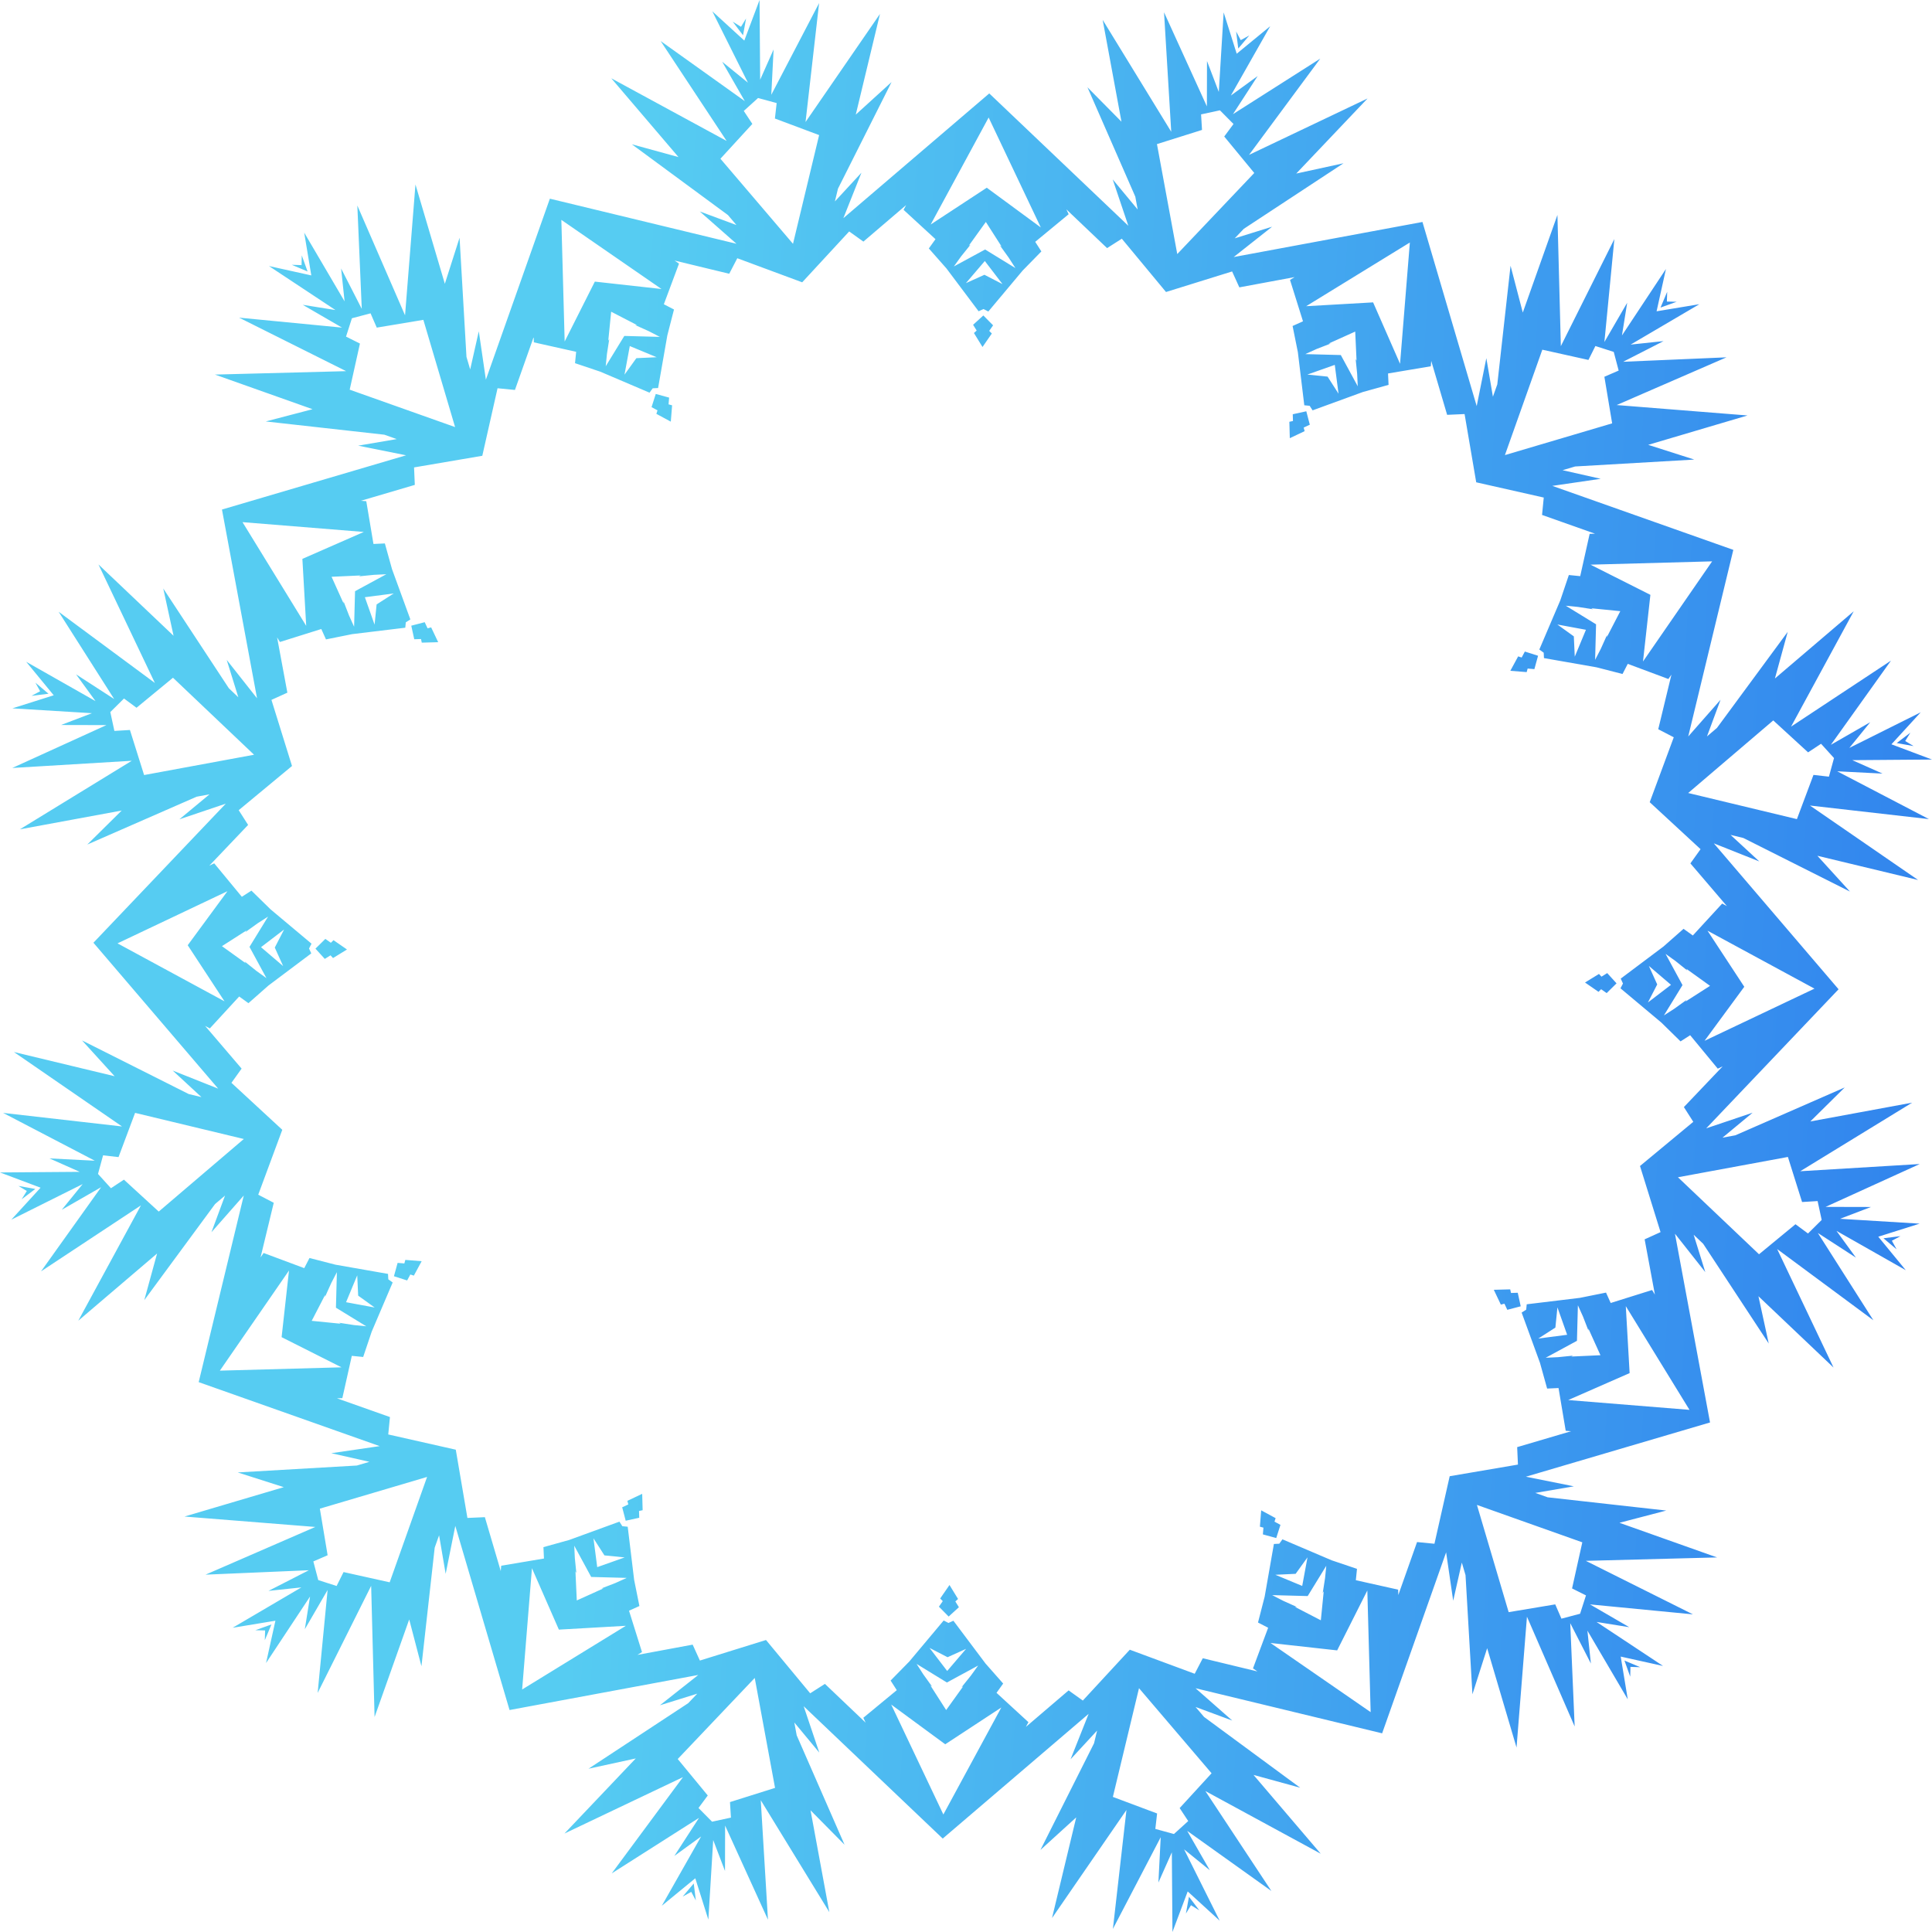 <svg width="92" height="92" viewBox="0 0 92 92" fill="none" xmlns="http://www.w3.org/2000/svg">
<path d="M89.69 58.965L90.313 59.491L90.089 59.083L90.499 58.864L89.69 58.965ZM77.354 79.073L77.63 79.84L77.64 79.375L78.105 79.39L77.354 79.073ZM56.617 90.319L56.473 91.121L56.714 90.724L57.109 90.969L56.617 90.319ZM33.035 89.69L32.509 90.313L32.917 90.089L33.136 90.499L33.035 89.69ZM12.927 77.354L12.16 77.63L12.625 77.64L12.61 78.105L12.927 77.354ZM1.681 56.617L0.879 56.473L1.277 56.714L1.031 57.109L1.681 56.617ZM2.31 33.035L1.687 32.509L1.911 32.917L1.501 33.136L2.31 33.035ZM14.646 12.927L14.37 12.16L14.36 12.625L13.895 12.61L14.646 12.927ZM35.383 1.681L35.527 0.879L35.286 1.277L34.891 1.031L35.383 1.681ZM58.965 2.31L59.491 1.687L59.083 1.911L58.864 1.501L58.965 2.31ZM79.073 14.646L79.84 14.37L79.375 14.36L79.39 13.895L79.073 14.646ZM90.319 35.383L91.121 35.527L90.724 35.286L90.969 34.891L90.319 35.383ZM86.747 58.092L86.095 58.738L85.499 58.297L83.763 59.727L79.902 56.06L85.138 55.093L85.813 57.239L86.553 57.194L86.747 58.092ZM75.242 76.845L74.354 77.079L74.059 76.399L71.841 76.769L70.33 71.663L75.348 73.444L74.86 75.64L75.523 75.971L75.242 76.845ZM55.902 87.334L55.016 87.092L55.1 86.356L52.994 85.567L54.238 80.39L57.694 84.441L56.174 86.099L56.582 86.717L55.902 87.334ZM33.908 86.747L33.262 86.095L33.703 85.499L32.273 83.763L35.94 79.902L36.907 85.138L34.761 85.813L34.806 86.553L33.908 86.747ZM15.155 75.242L14.921 74.354L15.601 74.059L15.231 71.841L20.337 70.33L18.556 75.348L16.36 74.86L16.029 75.523L15.155 75.242ZM4.667 55.902L4.908 55.016L5.644 55.1L6.433 52.994L11.61 54.238L7.559 57.694L5.901 56.174L5.283 56.582L4.667 55.902ZM5.253 33.908L5.905 33.262L6.501 33.703L8.237 32.273L12.098 35.94L6.862 36.907L6.187 34.761L5.447 34.806L5.253 33.908ZM16.758 15.155L17.646 14.921L17.941 15.601L20.16 15.231L21.671 20.337L16.652 18.556L17.14 16.36L16.477 16.029L16.758 15.155ZM36.098 4.667L36.984 4.908L36.9 5.644L39.006 6.433L37.762 11.61L34.306 7.559L35.826 5.901L35.418 5.283L36.098 4.667ZM58.092 5.253L58.738 5.905L58.297 6.501L59.727 8.237L56.06 12.098L55.093 6.862L57.239 6.187L57.194 5.447L58.092 5.253ZM76.845 16.758L77.079 17.646L76.399 17.941L76.769 20.16L71.663 21.671L73.444 16.652L75.64 17.14L75.971 16.477L76.845 16.758ZM87.334 36.098L87.092 36.984L86.356 36.9L85.567 39.006L80.39 37.762L84.441 34.306L86.099 35.826L86.717 35.418L87.334 36.098ZM78.915 46.878L78.517 45.996L79.571 46.896L78.471 47.738L78.915 46.878ZM74.944 30.303L74.159 29.738L75.521 29.99L74.989 31.27L74.944 30.303ZM63.218 17.934L62.255 17.837L63.561 17.375L63.74 18.748L63.218 17.934ZM46.878 13.085L45.996 13.483L46.896 12.429L47.738 13.529L46.878 13.085ZM30.303 17.056L29.738 17.841L29.99 16.479L31.27 17.011L30.303 17.056ZM17.934 28.782L17.837 29.745L17.375 28.439L18.748 28.26L17.934 28.782ZM13.085 45.122L13.483 46.004L12.429 45.104L13.529 44.262L13.085 45.122ZM17.056 61.697L17.841 62.262L16.479 62.01L17.011 60.73L17.056 61.697ZM28.782 74.066L29.745 74.163L28.439 74.626L28.26 73.252L28.782 74.066ZM45.122 78.915L46.004 78.517L45.104 79.571L44.262 78.471L45.122 78.915ZM61.697 74.944L62.262 74.159L62.01 75.521L60.73 74.989L61.697 74.944ZM74.066 63.218L74.163 62.255L74.626 63.561L73.252 63.74L74.066 63.218ZM80.119 46.91L79.312 45.422L79.79 45.766L80.35 46.216L80.302 46.134L81.431 46.945L80.26 47.695L80.312 47.616L79.729 48.035L79.234 48.353L80.119 46.91ZM76.003 29.729L74.561 28.844L75.146 28.902L75.856 29.012L75.773 28.965L77.157 29.103L76.518 30.338L76.523 30.243L76.228 30.898L75.958 31.421L76.003 29.729ZM63.848 16.907L62.156 16.862L62.692 16.62L63.362 16.36L63.267 16.36L64.534 15.789L64.598 17.177L64.555 17.092L64.627 17.807L64.655 18.395L63.848 16.907ZM46.91 11.881L45.422 12.688L45.766 12.21L46.216 11.65L46.134 11.698L46.945 10.569L47.695 11.74L47.616 11.688L48.035 12.271L48.353 12.766L46.91 11.881ZM29.729 15.997L28.844 17.44L28.902 16.854L29.012 16.144L28.965 16.227L29.103 14.843L30.338 15.482L30.243 15.477L30.898 15.772L31.421 16.042L29.729 15.997ZM16.907 28.152L16.862 29.844L16.62 29.308L16.36 28.638L16.36 28.733L15.789 27.466L17.177 27.402L17.092 27.445L17.807 27.373L18.395 27.345L16.907 28.152ZM11.881 45.09L12.688 46.578L12.21 46.234L11.65 45.784L11.698 45.866L10.569 45.055L11.74 44.305L11.688 44.384L12.271 43.965L12.766 43.647L11.881 45.09ZM15.997 62.271L17.44 63.156L16.854 63.098L16.144 62.988L16.227 63.035L14.843 62.897L15.482 61.662L15.477 61.757L15.772 61.102L16.042 60.579L15.997 62.271ZM28.152 75.093L29.844 75.138L29.308 75.38L28.638 75.64L28.733 75.639L27.466 76.212L27.402 74.823L27.445 74.908L27.373 74.193L27.345 73.605L28.152 75.093ZM45.09 80.119L46.578 79.312L46.234 79.79L45.784 80.35L45.866 80.302L45.055 81.431L44.305 80.26L44.384 80.312L43.965 79.729L43.647 79.234L45.09 80.119ZM62.271 76.003L63.156 74.561L63.098 75.146L62.988 75.856L63.035 75.773L62.897 77.157L61.662 76.518L61.757 76.523L61.102 76.228L60.579 75.958L62.271 76.003ZM75.093 63.848L75.138 62.156L75.38 62.692L75.64 63.362L75.639 63.267L76.212 64.534L74.823 64.598L74.908 64.555L74.193 64.627L73.605 64.655L75.093 63.848ZM83.061 46.989L81.309 44.318L86.404 47.078L81.169 49.562L83.061 46.989ZM78.59 28.326L75.738 26.889L81.53 26.731L78.238 31.5L78.59 28.326ZM65.386 14.399L62.198 14.581L67.136 11.548L66.669 17.324L65.386 14.399ZM46.989 8.939L44.318 10.691L47.078 5.596L49.562 10.831L46.989 8.939ZM28.326 13.41L26.889 16.262L26.731 10.47L31.5 13.762L28.326 13.41ZM14.399 26.613L14.581 29.802L11.548 24.864L17.324 25.331L14.399 26.613ZM8.939 45.011L10.691 47.682L5.596 44.922L10.831 42.438L8.939 45.011ZM13.41 63.674L16.262 65.111L10.47 65.269L13.762 60.5L13.41 63.674ZM26.613 77.601L29.802 77.419L24.864 80.452L25.331 74.676L26.613 77.601ZM45.011 83.061L47.682 81.309L44.922 86.404L42.438 81.169L45.011 83.061ZM63.674 78.59L65.111 75.738L65.269 81.53L60.5 78.238L63.674 78.59ZM77.601 65.386L77.419 62.198L80.452 67.136L74.676 66.669L77.601 65.386ZM87.551 47.108L81.611 40.16L83.776 41.021L82.408 39.757L83.014 39.903L88.092 42.455L86.542 40.751L91.337 41.904L86.189 38.359L91.853 39.005L87.486 36.728L89.645 36.838L88.204 36.198L92 36.169L90.068 35.443L91.461 33.92L88.064 35.615L89.058 34.391L87.184 35.467L90.046 31.459L85.289 34.601L88.272 29.109L84.52 32.309L85.129 30.088L81.759 34.664L81.284 35.068L81.931 33.322L80.392 35.07L82.539 26.184L73.92 23.137L76.225 22.8L74.408 22.39L75.006 22.213L80.68 21.884L78.486 21.183L83.215 19.784L76.985 19.288L82.213 17.016L77.292 17.227L79.216 16.243L77.649 16.409L80.922 14.486L78.885 14.824L79.331 12.808L77.236 15.974L77.485 14.417L76.4 16.286L76.874 11.384L74.326 16.483L74.163 10.236L72.514 14.883L71.931 12.655L71.3 18.303L71.091 18.891L70.778 17.055L70.319 19.338L67.736 10.57L58.748 12.24L60.576 10.796L58.797 11.349L59.227 10.897L63.976 7.775L61.725 8.265L65.121 4.689L59.478 7.375L62.869 2.792L58.713 5.436L59.888 3.622L58.613 4.549L60.486 1.248L58.891 2.558L58.269 0.59L58.038 4.379L57.476 2.906L57.471 5.067L55.43 0.585L55.773 6.275L52.508 0.946L53.403 5.795L51.784 4.157L54.062 9.364L54.175 9.977L52.986 8.543L53.73 10.751L47.108 4.449L40.16 10.389L41.021 8.224L39.757 9.592L39.903 8.986L42.455 3.908L40.751 5.458L41.904 0.663L38.359 5.811L39.005 0.147L36.728 4.514L36.838 2.355L36.198 3.796L36.169 0L35.443 1.932L33.92 0.539L35.615 3.936L34.391 2.942L35.467 4.816L31.459 1.954L34.601 6.711L29.109 3.728L32.309 7.48L30.088 6.871L34.664 10.241L35.068 10.716L33.322 10.069L35.07 11.608L26.184 9.461L23.137 18.08L22.8 15.775L22.39 17.592L22.213 16.994L21.884 11.32L21.183 13.514L19.784 8.785L19.288 15.015L17.016 9.787L17.227 14.708L16.243 12.784L16.409 14.351L14.486 11.078L14.824 13.115L12.808 12.669L15.974 14.764L14.417 14.515L16.286 15.6L11.384 15.126L16.483 17.674L10.236 17.837L14.883 19.486L12.655 20.069L18.303 20.7L18.891 20.909L17.055 21.222L19.338 21.681L10.57 24.264L12.24 33.252L10.796 31.424L11.349 33.203L10.897 32.773L7.775 28.024L8.265 30.275L4.689 26.879L7.375 32.522L2.792 29.131L5.436 33.287L3.622 32.112L4.549 33.387L1.248 31.514L2.558 33.109L0.59 33.731L4.379 33.962L2.906 34.524L5.067 34.529L0.585 36.57L6.275 36.227L0.946 39.492L5.795 38.597L4.157 40.216L9.364 37.938L9.977 37.825L8.543 39.014L10.751 38.27L4.449 44.892L10.389 51.84L8.224 50.979L9.592 52.243L8.986 52.097L3.908 49.545L5.458 51.249L0.663 50.096L5.811 53.641L0.147 52.995L4.514 55.272L2.355 55.162L3.796 55.802L0 55.831L1.932 56.557L0.539 58.08L3.936 56.385L2.942 57.609L4.816 56.533L1.954 60.541L6.711 57.399L3.728 62.891L7.48 59.691L6.871 61.912L10.241 57.336L10.716 56.932L10.069 58.678L11.608 56.93L9.461 65.816L18.08 68.863L15.775 69.2L17.591 69.61L16.994 69.787L11.32 70.116L13.514 70.817L8.785 72.216L15.015 72.712L9.787 74.984L14.708 74.773L12.784 75.757L14.351 75.591L11.078 77.513L13.115 77.177L12.669 79.192L14.764 76.026L14.515 77.583L15.6 75.714L15.126 80.616L17.674 75.516L17.837 81.764L19.486 77.117L20.069 79.345L20.7 73.697L20.909 73.109L21.222 74.945L21.681 72.662L24.264 81.43L33.252 79.76L31.424 81.204L33.203 80.651L32.773 81.103L28.024 84.225L30.275 83.735L26.879 87.311L32.522 84.626L29.131 89.208L33.287 86.564L32.112 88.378L33.387 87.451L31.514 90.752L33.109 89.442L33.731 91.41L33.962 87.621L34.524 89.094L34.529 86.933L36.57 91.415L36.227 85.725L39.492 91.054L38.597 86.205L40.216 87.843L37.938 82.636L37.825 82.023L39.014 83.457L38.27 81.249L44.892 87.551L51.84 81.611L50.979 83.776L52.243 82.408L52.097 83.014L49.545 88.092L51.249 86.542L50.096 91.337L53.641 86.189L52.995 91.853L55.272 87.486L55.162 89.645L55.802 88.204L55.831 92L56.557 90.068L58.08 91.461L56.385 88.064L57.609 89.058L56.533 87.184L60.541 90.046L57.399 85.289L62.891 88.272L59.691 84.52L61.912 85.129L57.336 81.759L56.932 81.284L58.678 81.931L56.93 80.392L65.816 82.539L68.863 73.92L69.2 76.225L69.61 74.408L69.787 75.006L70.116 80.68L70.817 78.486L72.216 83.215L72.712 76.985L74.984 82.213L74.773 77.292L75.757 79.216L75.591 77.649L77.513 80.922L77.177 78.885L79.192 79.331L76.026 77.236L77.583 77.485L75.714 76.4L80.616 76.874L75.516 74.326L81.764 74.163L77.117 72.514L79.345 71.931L73.697 71.3L73.109 71.091L74.945 70.778L72.662 70.319L81.43 67.736L79.76 58.748L81.204 60.576L80.651 58.797L81.103 59.227L84.225 63.976L83.735 61.725L87.311 65.121L84.626 59.478L89.208 62.869L86.564 58.713L88.378 59.888L87.451 58.613L90.752 60.486L89.442 58.891L91.41 58.269L87.621 58.038L89.094 57.476L86.933 57.471L91.415 55.43L85.725 55.773L91.054 52.508L86.205 53.403L87.843 51.784L82.636 54.062L82.023 54.175L83.457 52.986L81.249 53.73L87.551 47.108ZM78.558 38.2L80.979 40.437L80.495 41.114L82.234 43.149L82.008 43.027L80.611 44.547L80.169 44.23L79.215 45.071L77.178 46.6L77.284 46.835L77.166 47.063L79.118 48.699L80.026 49.59L80.484 49.296L81.799 50.889L82.031 50.779L80.185 52.718L80.633 53.42L78.095 55.524L79.074 58.672L78.316 59.016L78.805 61.648L78.671 61.429L76.7 62.047L76.477 61.552L75.23 61.803L72.701 62.109L72.676 62.365L72.459 62.504L73.332 64.896L73.673 66.122L74.216 66.097L74.558 68.133L74.814 68.154L72.246 68.911L72.283 69.742L69.033 70.296L68.307 73.512L67.479 73.431L66.586 75.954L66.579 75.698L64.564 75.248L64.618 74.707L63.412 74.3L61.069 73.301L60.919 73.51L60.662 73.522L60.222 76.031L59.905 77.263L60.388 77.512L59.666 79.447L59.877 79.593L57.275 78.964L56.891 79.703L53.8 78.558L51.563 80.979L50.886 80.495L48.851 82.234L48.973 82.008L47.453 80.611L47.77 80.169L46.929 79.215L45.4 77.178L45.165 77.284L44.937 77.166L43.301 79.118L42.41 80.026L42.704 80.484L41.111 81.799L41.221 82.031L39.282 80.185L38.58 80.633L36.476 78.095L33.328 79.074L32.984 78.316L30.352 78.805L30.571 78.671L29.953 76.7L30.448 76.477L30.197 75.23L29.891 72.701L29.635 72.676L29.496 72.459L27.104 73.332L25.878 73.673L25.903 74.216L23.867 74.558L23.846 74.814L23.089 72.246L22.258 72.283L21.704 69.033L18.488 68.307L18.569 67.479L16.046 66.586L16.302 66.579L16.753 64.564L17.294 64.618L17.7 63.412L18.699 61.07L18.49 60.919L18.478 60.662L15.969 60.222L14.738 59.905L14.488 60.388L12.553 59.666L12.407 59.877L13.036 57.275L12.297 56.891L13.442 53.8L11.021 51.563L11.505 50.886L9.766 48.851L9.991 48.973L11.389 47.453L11.831 47.77L12.785 46.929L14.822 45.4L14.716 45.166L14.834 44.937L12.882 43.301L11.973 42.411L11.516 42.704L10.201 41.111L9.969 41.221L11.815 39.282L11.367 38.58L13.905 36.476L12.926 33.328L13.684 32.984L13.195 30.352L13.329 30.571L15.3 29.953L15.523 30.448L16.77 30.197L19.299 29.891L19.324 29.635L19.541 29.496L18.668 27.104L18.327 25.878L17.784 25.903L17.442 23.867L17.186 23.846L19.753 23.09L19.717 22.258L22.967 21.704L23.693 18.488L24.521 18.569L25.414 16.046L25.421 16.302L27.436 16.753L27.382 17.294L28.588 17.7L30.93 18.699L31.081 18.49L31.338 18.478L31.778 15.969L32.095 14.738L31.612 14.488L32.334 12.553L32.123 12.407L34.725 13.036L35.109 12.297L38.2 13.443L40.437 11.021L41.114 11.505L43.149 9.766L43.027 9.992L44.547 11.389L44.23 11.831L45.071 12.785L46.6 14.822L46.835 14.716L47.063 14.834L48.699 12.882L49.589 11.973L49.296 11.516L50.889 10.201L50.779 9.969L52.718 11.815L53.42 11.367L55.524 13.905L58.672 12.926L59.016 13.684L61.648 13.195L61.429 13.329L62.047 15.3L61.552 15.523L61.803 16.77L62.109 19.299L62.365 19.324L62.504 19.541L64.896 18.668L66.122 18.327L66.097 17.784L68.133 17.442L68.154 17.186L68.911 19.754L69.742 19.717L70.296 22.967L73.512 23.693L73.431 24.521L75.954 25.414L75.698 25.421L75.248 27.436L74.707 27.382L74.3 28.588L73.301 30.93L73.51 31.081L73.522 31.338L76.031 31.778L77.263 32.095L77.512 31.612L79.447 32.334L79.593 32.123L78.964 34.725L79.703 35.109L78.558 38.2ZM76.978 46.826L76.534 46.338L76.26 46.508L76.142 46.378L75.477 46.786L76.119 47.23L76.244 47.106L76.508 47.29L76.978 46.826ZM73.241 31.227L72.612 31.026L72.46 31.31L72.293 31.256L71.921 31.943L72.699 32.005L72.745 31.836L73.066 31.863L73.241 31.227ZM62.205 19.585L61.56 19.726L61.57 20.048L61.398 20.085L61.419 20.866L62.125 20.531L62.08 20.361L62.372 20.224L62.205 19.585ZM46.826 15.022L46.338 15.466L46.508 15.74L46.378 15.858L46.786 16.523L47.23 15.881L47.106 15.756L47.29 15.492L46.826 15.022ZM31.227 18.759L31.026 19.388L31.31 19.54L31.256 19.707L31.943 20.079L32.005 19.301L31.836 19.255L31.863 18.934L31.227 18.759ZM19.585 29.795L19.726 30.44L20.048 30.43L20.085 30.602L20.866 30.581L20.531 29.875L20.361 29.92L20.224 29.628L19.585 29.795ZM15.022 45.174L15.466 45.662L15.74 45.492L15.858 45.622L16.523 45.214L15.881 44.77L15.756 44.894L15.492 44.71L15.022 45.174ZM18.759 60.773L19.388 60.974L19.54 60.69L19.707 60.744L20.079 60.057L19.301 59.995L19.255 60.164L18.934 60.137L18.759 60.773ZM29.795 72.415L30.44 72.274L30.43 71.952L30.602 71.915L30.581 71.134L29.875 71.469L29.92 71.639L29.628 71.776L29.795 72.415ZM45.174 76.978L45.662 76.534L45.492 76.26L45.622 76.142L45.214 75.477L44.77 76.119L44.894 76.244L44.71 76.508L45.174 76.978ZM60.773 73.241L60.974 72.612L60.69 72.46L60.744 72.293L60.057 71.921L59.995 72.699L60.164 72.745L60.137 73.066L60.773 73.241ZM72.415 62.205L72.274 61.56L71.952 61.57L71.915 61.398L71.134 61.419L71.469 62.125L71.639 62.08L71.776 62.372L72.415 62.205Z" fill="url(#paint0_linear_1_161)"/>
<defs>
<linearGradient id="paint0_linear_1_161" x1="0" y1="0" x2="98.013" y2="5.45" gradientUnits="userSpaceOnUse">
<stop offset="0.318" stop-color="#56CCF2"/>
<stop offset="1" stop-color="#2F80ED"/>
</linearGradient>
</defs>
</svg>
